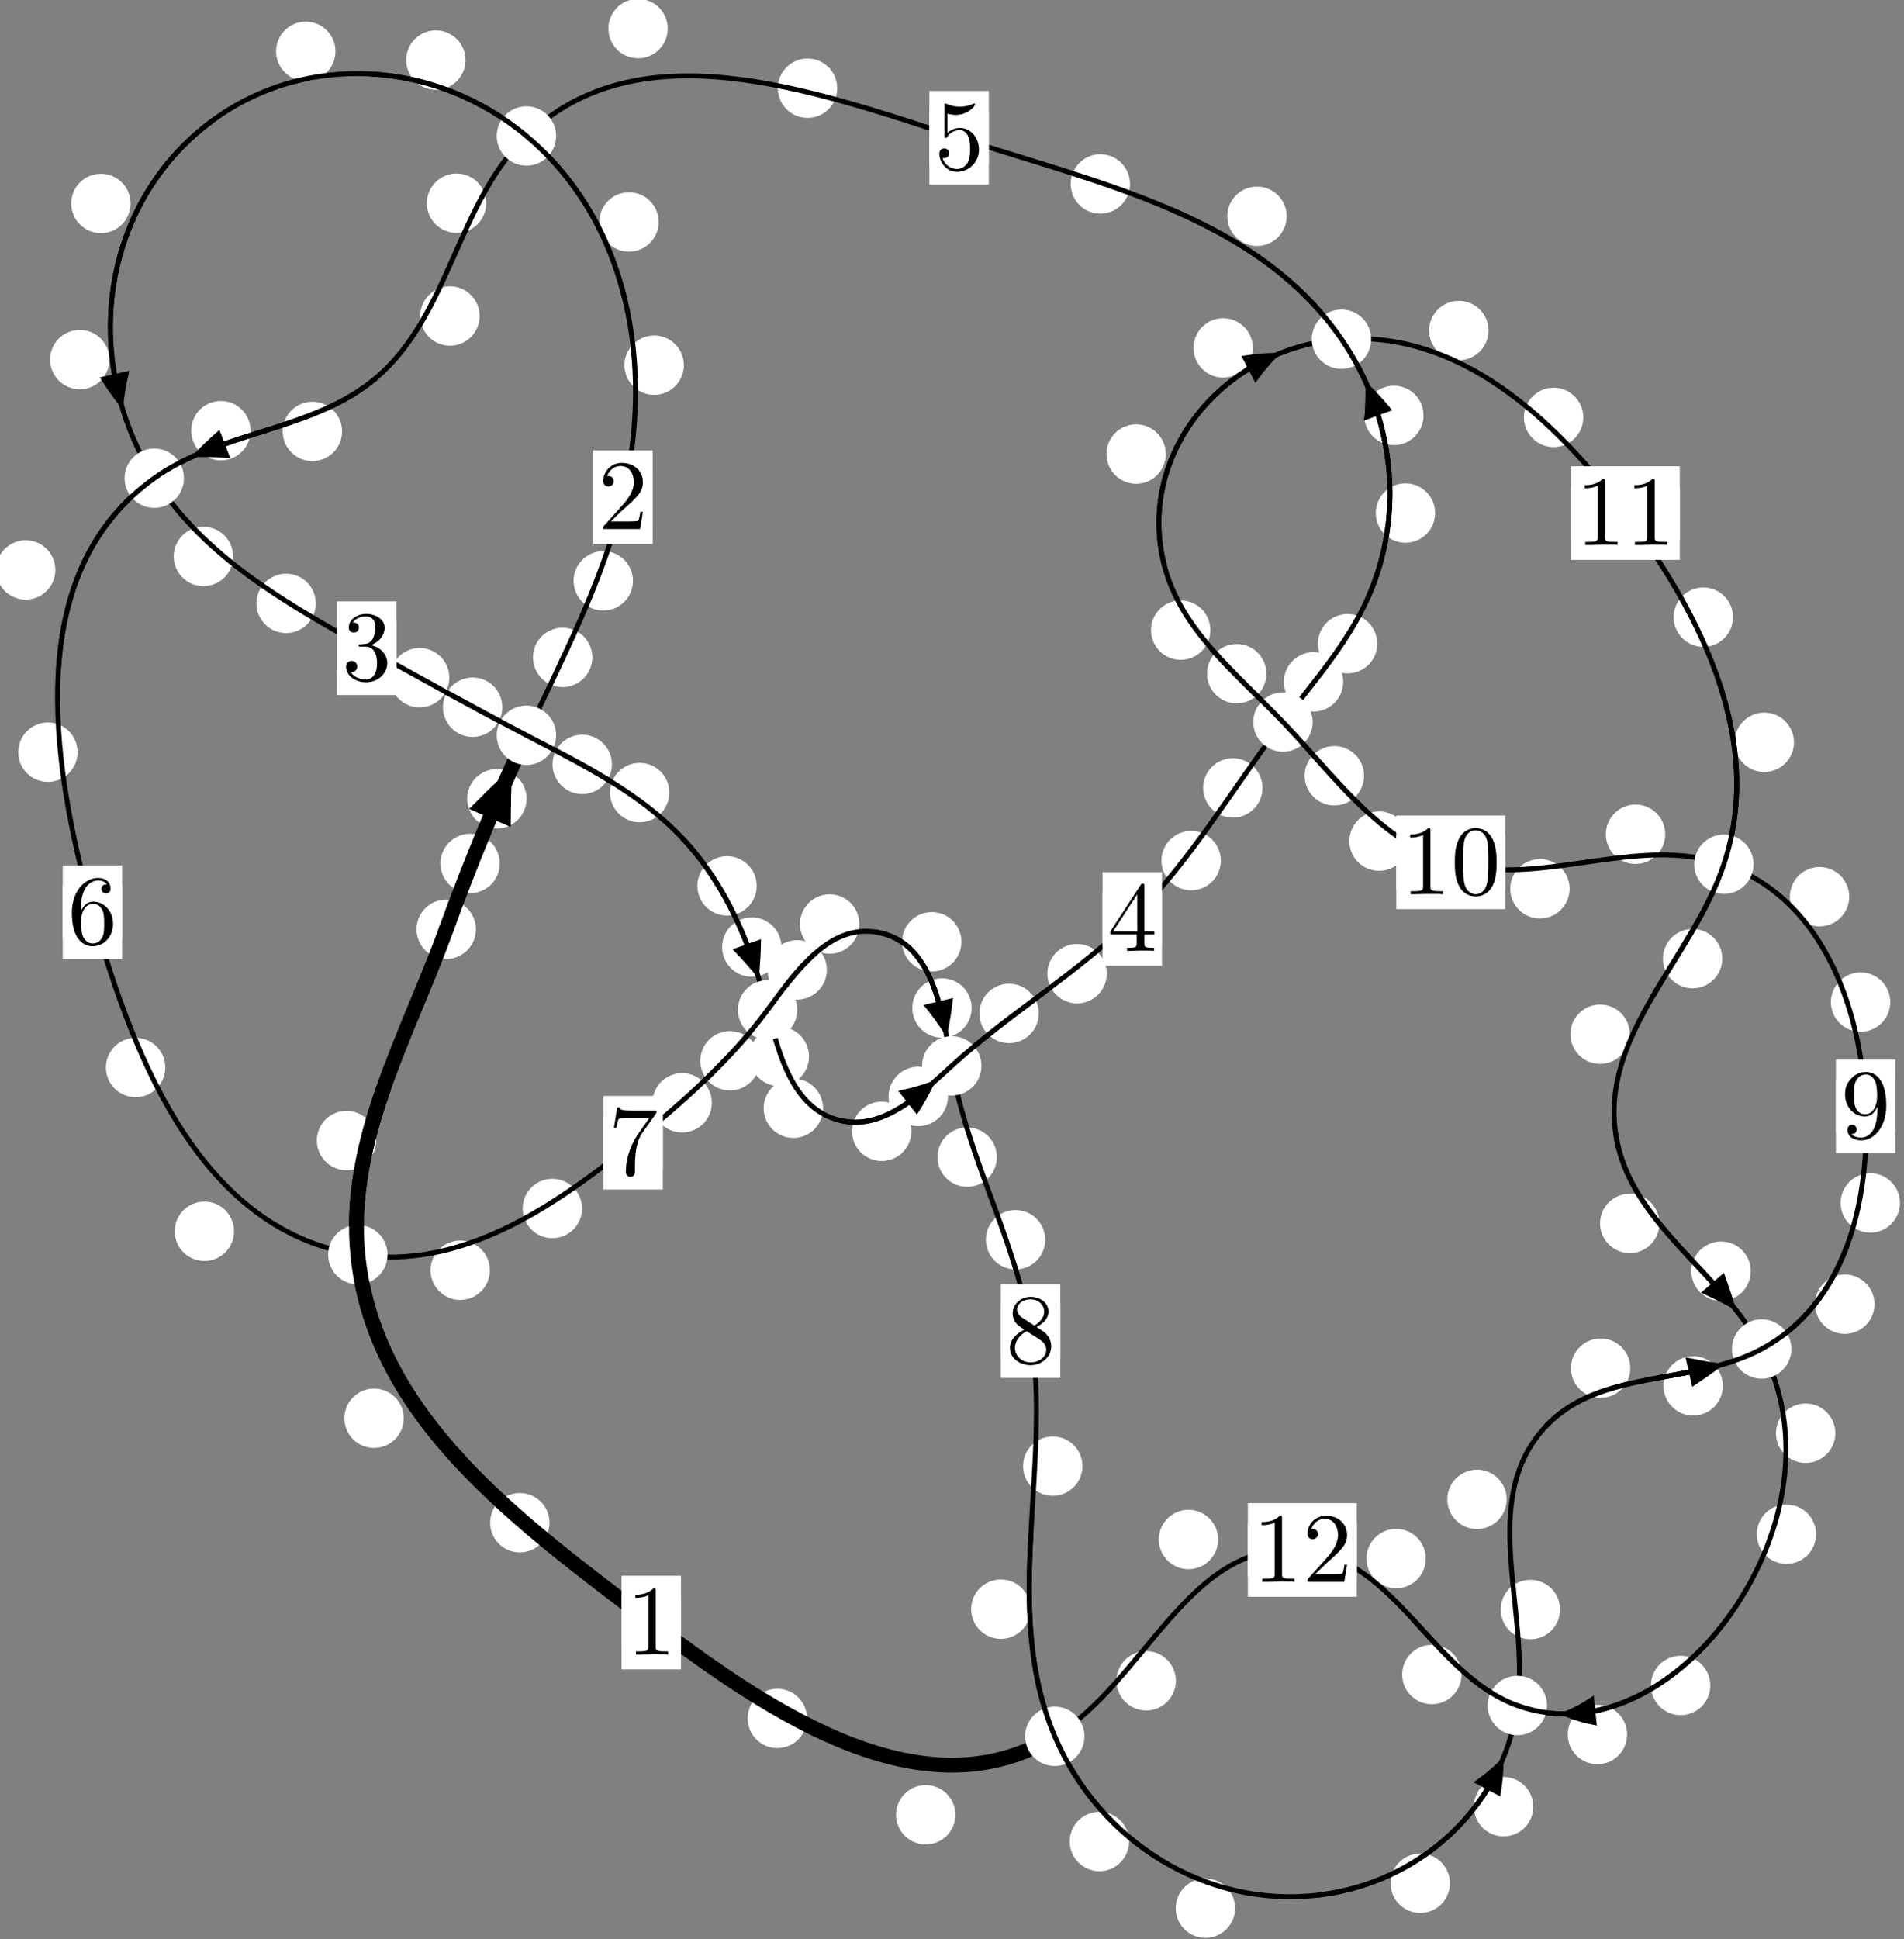 <?xml version="1.0"?>
<!-- Created by MetaPost 1.999 on 2021.07.06:0009 -->
<svg version="1.1" xmlns="http://www.w3.org/2000/svg" xmlns:xlink="http://www.w3.org/1999/xlink" width="191.697" height="195.151" viewBox="0 0 191.697 195.151">
<rect x="0" y="0" width="191.697" height="195.151" fill="#808080" stroke="none"/>
<!-- Original BoundingBox: -53.403824 -121.037750 138.292938 74.113205 -->
  <defs>
    <g transform="scale(0.01,0.01)" id="GLYPHcmr10_48">
      <path style="fill-rule: evenodd;" d="M460 -320C460 -400,455 -480,420 -554C374 -650,292 -666,250 -666C190 -666,117 -640,76 -547C44 -478,39 -400,39 -320C39 -245,43 -155,84 -79C127 2,200 22,249 22C303 22,379 1,423 -94C455 -163,460 -241,460 -320M249 -0C210 -0,151 -25,133 -121C122 -181,122 -273,122 -332C122 -396,122 -462,130 -516C149 -635,224 -644,249 -644C282 -644,348 -626,367 -527C377 -471,377 -395,377 -332C377 -257,377 -189,366 -125C351 -30,294 -0,249 -0"></path>
    </g>
    <g transform="scale(0.01,0.01)" id="GLYPHcmr10_49">
      <path style="fill-rule: evenodd;" d="M294 -640C294 -664,294 -666,271 -666C209 -602,121 -602,89 -602L89 -571C109 -571,168 -571,220 -597L220 -79C220 -43,217 -31,127 -31L95 -31L95 -0L257 -0L130 -3L217 -3L257 -3L297 -3L384 -3L419 -0L419 -31L387 -31C297 -31,294 -42,294 -79"></path>
    </g>
    <g transform="scale(0.01,0.01)" id="GLYPHcmr10_50">
      <path style="fill-rule: evenodd;" d="M127 -77L233 -180C389 -318,449 -372,449 -472C449 -586,359 -666,237 -666C124 -666,50 -574,50 -485C50 -429,100 -429,103 -429C120 -429,155 -441,155 -482C155 -508,137 -534,102 -534C94 -534,92 -534,89 -533C112 -598,166 -635,224 -635C315 -635,358 -554,358 -472C358 -392,308 -313,253 -251L61 -37C50 -26,50 -24,50 -0L421 -0L449 -174L424 -174C419 -144,412 -100,402 -85C395 -77,329 -77,307 -77"></path>
    </g>
    <g transform="scale(0.01,0.01)" id="GLYPHcmr10_51">
      <path style="fill-rule: evenodd;" d="M290 -352C372 -379,430 -449,430 -528C430 -610,342 -666,246 -666C145 -666,69 -606,69 -530C69 -497,91 -478,120 -478C151 -478,171 -500,171 -529C171 -579,124 -579,109 -579C140 -628,206 -641,242 -641C283 -641,338 -619,338 -529C338 -517,336 -459,310 -415C280 -367,246 -364,221 -363C213 -362,189 -360,182 -360C174 -359,167 -358,167 -348C167 -337,174 -337,191 -337L235 -337C317 -337,354 -269,354 -171C354 -35,285 -6,241 -6C198 -6,123 -23,88 -82C123 -77,154 -99,154 -137C154 -173,127 -193,98 -193C74 -193,42 -179,42 -135C42 -44,135 22,244 22C366 22,457 -69,457 -171C457 -253,394 -331,290 -352"></path>
    </g>
    <g transform="scale(0.01,0.01)" id="GLYPHcmr10_52">
      <path style="fill-rule: evenodd;" d="M294 -165L294 -78C294 -42,292 -31,218 -31L197 -31L197 -0L332 -0L238 -3L290 -3L332 -3L374 -3L427 -3L468 -0L468 -31L447 -31C373 -31,371 -42,371 -78L371 -165L471 -165L471 -196L371 -196L371 -651C371 -671,371 -677,355 -677C346 -677,343 -677,335 -665L28 -196L28 -165M300 -196L56 -196L300 -569"></path>
    </g>
    <g transform="scale(0.01,0.01)" id="GLYPHcmr10_53">
      <path style="fill-rule: evenodd;" d="M449 -201C449 -320,367 -420,259 -420C211 -420,168 -404,132 -369L132 -564C152 -558,185 -551,217 -551C340 -551,410 -642,410 -655C410 -661,407 -666,400 -666C399 -666,397 -666,392 -663C372 -654,323 -634,256 -634C216 -634,170 -641,123 -662C115 -665,113 -665,111 -665C101 -665,101 -657,101 -641L101 -345C101 -327,101 -319,115 -319C122 -319,124 -322,128 -328C139 -344,176 -398,257 -398C309 -398,334 -352,342 -334C358 -297,360 -258,360 -208C360 -173,360 -113,336 -71C312 -32,275 -6,229 -6C156 -6,99 -59,82 -118C85 -117,88 -116,99 -116C132 -116,149 -141,149 -165C149 -189,132 -214,99 -214C85 -214,50 -207,50 -161C50 -75,119 22,231 22C347 22,449 -74,449 -201"></path>
    </g>
    <g transform="scale(0.01,0.01)" id="GLYPHcmr10_54">
      <path style="fill-rule: evenodd;" d="M132 -328L132 -352C132 -605,256 -641,307 -641C331 -641,373 -635,395 -601C380 -601,340 -601,340 -556C340 -525,364 -510,386 -510C402 -510,432 -519,432 -558C432 -618,388 -666,305 -666C177 -666,42 -537,42 -316C42 -49,158 22,251 22C362 22,457 -72,457 -204C457 -331,368 -427,257 -427C189 -427,152 -376,132 -328M251 -6C188 -6,158 -66,152 -81C134 -128,134 -208,134 -226C134 -304,166 -404,256 -404C272 -404,318 -404,349 -342C367 -305,367 -254,367 -205C367 -157,367 -107,350 -71C320 -11,274 -6,251 -6"></path>
    </g>
    <g transform="scale(0.01,0.01)" id="GLYPHcmr10_55">
      <path style="fill-rule: evenodd;" d="M476 -609C485 -621,485 -623,485 -644L242 -644C120 -644,118 -657,114 -676L89 -676L56 -470L81 -470C84 -486,93 -549,106 -561C113 -567,191 -567,204 -567L411 -567C400 -551,321 -442,299 -409C209 -274,176 -135,176 -33C176 -23,176 22,222 22C268 22,268 -23,268 -33L268 -84C268 -139,271 -194,279 -248C283 -271,297 -357,341 -419"></path>
    </g>
    <g transform="scale(0.01,0.01)" id="GLYPHcmr10_56">
      <path style="fill-rule: evenodd;" d="M163 -457C117 -487,113 -521,113 -538C113 -599,178 -641,249 -641C322 -641,386 -589,386 -517C386 -460,347 -412,287 -377M309 -362C381 -399,430 -451,430 -517C430 -609,341 -666,250 -666C150 -666,69 -592,69 -499C69 -481,71 -436,113 -389C124 -377,161 -352,186 -335C128 -306,42 -250,42 -151C42 -45,144 22,249 22C362 22,457 -61,457 -168C457 -204,446 -249,408 -291C389 -312,373 -322,309 -362M209 -320L332 -242C360 -223,407 -193,407 -132C407 -58,332 -6,250 -6C164 -6,92 -68,92 -151C92 -209,124 -273,209 -320"></path>
    </g>
    <g transform="scale(0.01,0.01)" id="GLYPHcmr10_57">
      <path style="fill-rule: evenodd;" d="M367 -318L367 -286C367 -52,263 -6,205 -6C188 -6,134 -8,107 -42C151 -42,159 -71,159 -88C159 -119,135 -134,113 -134C97 -134,67 -125,67 -86C67 -19,121 22,206 22C335 22,457 -114,457 -329C457 -598,342 -666,253 -666C198 -666,149 -648,106 -603C65 -558,42 -516,42 -441C42 -316,130 -218,242 -218C303 -218,344 -260,367 -318M243 -241C227 -241,181 -241,150 -304C132 -341,132 -391,132 -440C132 -494,132 -541,153 -578C180 -628,218 -641,253 -641C299 -641,332 -607,349 -562C361 -530,365 -467,365 -421C365 -338,331 -241,243 -241"></path>
    </g>
  </defs>
  <path d="M50.32 86.904C50.32 86.111,50.006 85.351,49.445 84.79C48.885 84.23,48.124 83.915,47.332 83.915C46.539 83.915,45.779 84.23,45.218 84.79C44.658 85.351,44.343 86.111,44.343 86.904C44.343 87.696,44.658 88.456,45.218 89.017C45.779 89.577,46.539 89.892,47.332 89.892C48.124 89.892,48.885 89.577,49.445 89.017C50.006 88.456,50.32 87.696,50.32 86.904Z" style="fill: rgb(100%,100%,100%);stroke: none;"></path>
  <path d="M47.915 93.527C47.915 92.735,47.6 91.974,47.04 91.414C46.479 90.853,45.719 90.538,44.926 90.538C44.134 90.538,43.373 90.853,42.813 91.414C42.252 91.974,41.937 92.735,41.937 93.527C41.937 94.32,42.252 95.08,42.813 95.641C43.373 96.201,44.134 96.516,44.926 96.516C45.719 96.516,46.479 96.201,47.04 95.641C47.6 95.08,47.915 94.32,47.915 93.527Z" style="fill: rgb(100%,100%,100%);stroke: none;"></path>
  <path d="M59.637 66.164C59.637 65.371,59.322 64.611,58.762 64.051C58.201 63.49,57.441 63.175,56.648 63.175C55.856 63.175,55.096 63.49,54.535 64.051C53.975 64.611,53.66 65.371,53.66 66.164C53.66 66.957,53.975 67.717,54.535 68.277C55.096 68.838,55.856 69.153,56.648 69.153C57.441 69.153,58.201 68.838,58.762 68.277C59.322 67.717,59.637 66.957,59.637 66.164Z" style="fill: rgb(100%,100%,100%);stroke: none;"></path>
  <path d="M53.014 80.388C53.014 79.596,52.699 78.835,52.139 78.275C51.578 77.715,50.818 77.4,50.026 77.4C49.233 77.4,48.473 77.715,47.912 78.275C47.352 78.835,47.037 79.596,47.037 80.388C47.037 81.181,47.352 81.941,47.912 82.502C48.473 83.062,49.233 83.377,50.026 83.377C50.818 83.377,51.578 83.062,52.139 82.502C52.699 81.941,53.014 81.181,53.014 80.388Z" style="fill: rgb(100%,100%,100%);stroke: none;"></path>
  <path d="M68.852 36.752C68.852 35.959,68.537 35.199,67.976 34.638C67.416 34.078,66.656 33.763,65.863 33.763C65.07 33.763,64.31 34.078,63.75 34.638C63.189 35.199,62.874 35.959,62.874 36.752C62.874 37.544,63.189 38.304,63.75 38.865C64.31 39.425,65.07 39.74,65.863 39.74C66.656 39.74,67.416 39.425,67.976 38.865C68.537 38.304,68.852 37.544,68.852 36.752Z" style="fill: rgb(100%,100%,100%);stroke: none;"></path>
  <path d="M63.728 58.46C63.728 57.667,63.413 56.907,62.852 56.346C62.292 55.786,61.532 55.471,60.739 55.471C59.946 55.471,59.186 55.786,58.626 56.346C58.065 56.907,57.75 57.667,57.75 58.46C57.75 59.252,58.065 60.013,58.626 60.573C59.186 61.134,59.946 61.449,60.739 61.449C61.532 61.449,62.292 61.134,62.852 60.573C63.413 60.013,63.728 59.252,63.728 58.46Z" style="fill: rgb(100%,100%,100%);stroke: none;"></path>
  <path d="M46.871 6.047C46.871 5.254,46.556 4.494,45.996 3.934C45.435 3.373,44.675 3.058,43.882 3.058C43.09 3.058,42.33 3.373,41.769 3.934C41.209 4.494,40.894 5.254,40.894 6.047C40.894 6.84,41.209 7.6,41.769 8.16C42.33 8.721,43.09 9.036,43.882 9.036C44.675 9.036,45.435 8.721,45.996 8.16C46.556 7.6,46.871 6.84,46.871 6.047Z" style="fill: rgb(100%,100%,100%);stroke: none;"></path>
  <path d="M66.317 22.339C66.317 21.547,66.002 20.787,65.441 20.226C64.881 19.666,64.121 19.351,63.328 19.351C62.535 19.351,61.775 19.666,61.215 20.226C60.654 20.787,60.339 21.547,60.339 22.339C60.339 23.132,60.654 23.892,61.215 24.453C61.775 25.013,62.535 25.328,63.328 25.328C64.121 25.328,64.881 25.013,65.441 24.453C66.002 23.892,66.317 23.132,66.317 22.339Z" style="fill: rgb(100%,100%,100%);stroke: none;"></path>
  <path d="M13.147 20.478C13.147 19.685,12.832 18.925,12.272 18.365C11.711 17.804,10.951 17.489,10.158 17.489C9.366 17.489,8.605 17.804,8.045 18.365C7.484 18.925,7.169 19.685,7.169 20.478C7.169 21.271,7.484 22.031,8.045 22.591C8.605 23.152,9.366 23.467,10.158 23.467C10.951 23.467,11.711 23.152,12.272 22.591C12.832 22.031,13.147 21.271,13.147 20.478Z" style="fill: rgb(100%,100%,100%);stroke: none;"></path>
  <path d="M33.773 5.166C33.773 4.374,33.458 3.614,32.898 3.053C32.338 2.493,31.577 2.178,30.785 2.178C29.992 2.178,29.232 2.493,28.671 3.053C28.111 3.614,27.796 4.374,27.796 5.166C27.796 5.959,28.111 6.719,28.671 7.28C29.232 7.84,29.992 8.155,30.785 8.155C31.577 8.155,32.338 7.84,32.898 7.28C33.458 6.719,33.773 5.959,33.773 5.166Z" style="fill: rgb(100%,100%,100%);stroke: none;"></path>
  <path d="M23.469 56.002C23.469 55.209,23.154 54.449,22.593 53.889C22.033 53.328,21.273 53.013,20.48 53.013C19.687 53.013,18.927 53.328,18.367 53.889C17.806 54.449,17.491 55.209,17.491 56.002C17.491 56.795,17.806 57.555,18.367 58.115C18.927 58.676,19.687 58.991,20.48 58.991C21.273 58.991,22.033 58.676,22.593 58.115C23.154 57.555,23.469 56.795,23.469 56.002Z" style="fill: rgb(100%,100%,100%);stroke: none;"></path>
  <path d="M11.019 36.189C11.019 35.396,10.704 34.636,10.144 34.076C9.584 33.515,8.823 33.2,8.031 33.2C7.238 33.2,6.478 33.515,5.917 34.076C5.357 34.636,5.042 35.396,5.042 36.189C5.042 36.982,5.357 37.742,5.917 38.302C6.478 38.863,7.238 39.178,8.031 39.178C8.823 39.178,9.584 38.863,10.144 38.302C10.704 37.742,11.019 36.982,11.019 36.189Z" style="fill: rgb(100%,100%,100%);stroke: none;"></path>
  <path d="M45.239 68.206C45.239 67.413,44.924 66.653,44.363 66.093C43.803 65.532,43.043 65.217,42.25 65.217C41.457 65.217,40.697 65.532,40.137 66.093C39.576 66.653,39.261 67.413,39.261 68.206C39.261 68.999,39.576 69.759,40.137 70.319C40.697 70.88,41.457 71.195,42.25 71.195C43.043 71.195,43.803 70.88,44.363 70.319C44.924 69.759,45.239 68.999,45.239 68.206Z" style="fill: rgb(100%,100%,100%);stroke: none;"></path>
  <path d="M31.793 60.727C31.793 59.934,31.478 59.174,30.918 58.614C30.357 58.053,29.597 57.738,28.805 57.738C28.012 57.738,27.252 58.053,26.691 58.614C26.131 59.174,25.816 59.934,25.816 60.727C25.816 61.52,26.131 62.28,26.691 62.84C27.252 63.401,28.012 63.716,28.805 63.716C29.597 63.716,30.357 63.401,30.918 62.84C31.478 62.28,31.793 61.52,31.793 60.727Z" style="fill: rgb(100%,100%,100%);stroke: none;"></path>
  <path d="M61.605 76.929C61.605 76.136,61.29 75.376,60.729 74.816C60.169 74.255,59.409 73.94,58.616 73.94C57.823 73.94,57.063 74.255,56.503 74.816C55.942 75.376,55.627 76.136,55.627 76.929C55.627 77.722,55.942 78.482,56.503 79.042C57.063 79.603,57.823 79.918,58.616 79.918C59.409 79.918,60.169 79.603,60.729 79.042C61.29 78.482,61.605 77.722,61.605 76.929Z" style="fill: rgb(100%,100%,100%);stroke: none;"></path>
  <path d="M50.575 71.176C50.575 70.383,50.26 69.623,49.699 69.063C49.139 68.502,48.379 68.187,47.586 68.187C46.793 68.187,46.033 68.502,45.473 69.063C44.912 69.623,44.597 70.383,44.597 71.176C44.597 71.969,44.912 72.729,45.473 73.29C46.033 73.85,46.793 74.165,47.586 74.165C48.379 74.165,49.139 73.85,49.699 73.29C50.26 72.729,50.575 71.969,50.575 71.176Z" style="fill: rgb(100%,100%,100%);stroke: none;"></path>
  <path d="M76.189 89.158C76.189 88.365,75.874 87.605,75.313 87.045C74.753 86.484,73.993 86.169,73.2 86.169C72.407 86.169,71.647 86.484,71.087 87.045C70.526 87.605,70.211 88.365,70.211 89.158C70.211 89.951,70.526 90.711,71.087 91.271C71.647 91.832,72.407 92.147,73.2 92.147C73.993 92.147,74.753 91.832,75.313 91.271C75.874 90.711,76.189 89.951,76.189 89.158Z" style="fill: rgb(100%,100%,100%);stroke: none;"></path>
  <path d="M67.39 79.768C67.39 78.975,67.075 78.215,66.515 77.654C65.954 77.094,65.194 76.779,64.401 76.779C63.609 76.779,62.849 77.094,62.288 77.654C61.728 78.215,61.413 78.975,61.413 79.768C61.413 80.56,61.728 81.32,62.288 81.881C62.849 82.441,63.609 82.756,64.401 82.756C65.194 82.756,65.954 82.441,66.515 81.881C67.075 81.32,67.39 80.56,67.39 79.768Z" style="fill: rgb(100%,100%,100%);stroke: none;"></path>
  <path d="M81.454 106.33C81.454 105.538,81.139 104.777,80.579 104.217C80.018 103.656,79.258 103.341,78.465 103.341C77.673 103.341,76.912 103.656,76.352 104.217C75.791 104.777,75.477 105.538,75.477 106.33C75.477 107.123,75.791 107.883,76.352 108.444C76.912 109.004,77.673 109.319,78.465 109.319C79.258 109.319,80.018 109.004,80.579 108.444C81.139 107.883,81.454 107.123,81.454 106.33Z" style="fill: rgb(100%,100%,100%);stroke: none;"></path>
  <path d="M78.679 95.318C78.679 94.525,78.364 93.765,77.804 93.204C77.243 92.644,76.483 92.329,75.69 92.329C74.898 92.329,74.138 92.644,73.577 93.204C73.017 93.765,72.702 94.525,72.702 95.318C72.702 96.11,73.017 96.87,73.577 97.431C74.138 97.991,74.898 98.306,75.69 98.306C76.483 98.306,77.243 97.991,77.804 97.431C78.364 96.87,78.679 96.11,78.679 95.318Z" style="fill: rgb(100%,100%,100%);stroke: none;"></path>
  <path d="M91.76 113.861C91.76 113.068,91.445 112.308,90.884 111.747C90.324 111.187,89.564 110.872,88.771 110.872C87.978 110.872,87.218 111.187,86.658 111.747C86.097 112.308,85.782 113.068,85.782 113.861C85.782 114.654,86.097 115.414,86.658 115.974C87.218 116.535,87.978 116.85,88.771 116.85C89.564 116.85,90.324 116.535,90.884 115.974C91.445 115.414,91.76 114.654,91.76 113.861Z" style="fill: rgb(100%,100%,100%);stroke: none;"></path>
  <path d="M82.863 111.539C82.863 110.747,82.548 109.986,81.987 109.426C81.427 108.865,80.667 108.551,79.874 108.551C79.081 108.551,78.321 108.865,77.761 109.426C77.2 109.986,76.885 110.747,76.885 111.539C76.885 112.332,77.2 113.092,77.761 113.653C78.321 114.213,79.081 114.528,79.874 114.528C80.667 114.528,81.427 114.213,81.987 113.653C82.548 113.092,82.863 112.332,82.863 111.539Z" style="fill: rgb(100%,100%,100%);stroke: none;"></path>
  <path d="M104.584 101.994C104.584 101.202,104.269 100.441,103.708 99.881C103.148 99.32,102.387 99.006,101.595 99.006C100.802 99.006,100.042 99.32,99.481 99.881C98.921 100.441,98.606 101.202,98.606 101.994C98.606 102.787,98.921 103.547,99.481 104.108C100.042 104.668,100.802 104.983,101.595 104.983C102.387 104.983,103.148 104.668,103.708 104.108C104.269 103.547,104.584 102.787,104.584 101.994Z" style="fill: rgb(100%,100%,100%);stroke: none;"></path>
  <path d="M95.44 110.351C95.44 109.558,95.125 108.798,94.564 108.237C94.004 107.677,93.244 107.362,92.451 107.362C91.658 107.362,90.898 107.677,90.338 108.237C89.777 108.798,89.462 109.558,89.462 110.351C89.462 111.143,89.777 111.904,90.338 112.464C90.898 113.024,91.658 113.339,92.451 113.339C93.244 113.339,94.004 113.024,94.564 112.464C95.125 111.904,95.44 111.143,95.44 110.351Z" style="fill: rgb(100%,100%,100%);stroke: none;"></path>
  <path d="M122.913 86.615C122.913 85.822,122.598 85.062,122.037 84.501C121.477 83.941,120.717 83.626,119.924 83.626C119.131 83.626,118.371 83.941,117.811 84.501C117.25 85.062,116.935 85.822,116.935 86.615C116.935 87.408,117.25 88.168,117.811 88.728C118.371 89.289,119.131 89.604,119.924 89.604C120.717 89.604,121.477 89.289,122.037 88.728C122.598 88.168,122.913 87.408,122.913 86.615Z" style="fill: rgb(100%,100%,100%);stroke: none;"></path>
  <path d="M111.429 97.995C111.429 97.203,111.114 96.442,110.553 95.882C109.993 95.322,109.233 95.007,108.44 95.007C107.647 95.007,106.887 95.322,106.327 95.882C105.766 96.442,105.451 97.203,105.451 97.995C105.451 98.788,105.766 99.548,106.327 100.109C106.887 100.669,107.647 100.984,108.44 100.984C109.233 100.984,109.993 100.669,110.553 100.109C111.114 99.548,111.429 98.788,111.429 97.995Z" style="fill: rgb(100%,100%,100%);stroke: none;"></path>
  <path d="M135.237 68.626C135.237 67.834,134.922 67.073,134.362 66.513C133.801 65.952,133.041 65.637,132.248 65.637C131.456 65.637,130.695 65.952,130.135 66.513C129.574 67.073,129.259 67.834,129.259 68.626C129.259 69.419,129.574 70.179,130.135 70.74C130.695 71.3,131.456 71.615,132.248 71.615C133.041 71.615,133.801 71.3,134.362 70.74C134.922 70.179,135.237 69.419,135.237 68.626Z" style="fill: rgb(100%,100%,100%);stroke: none;"></path>
  <path d="M127.11 79.299C127.11 78.507,126.795 77.747,126.234 77.186C125.674 76.626,124.914 76.311,124.121 76.311C123.328 76.311,122.568 76.626,122.008 77.186C121.447 77.747,121.132 78.507,121.132 79.299C121.132 80.092,121.447 80.852,122.008 81.413C122.568 81.973,123.328 82.288,124.121 82.288C124.914 82.288,125.674 81.973,126.234 81.413C126.795 80.852,127.11 80.092,127.11 79.299Z" style="fill: rgb(100%,100%,100%);stroke: none;"></path>
  <path d="M144.492 51.635C144.492 50.842,144.178 50.082,143.617 49.521C143.057 48.961,142.296 48.646,141.504 48.646C140.711 48.646,139.951 48.961,139.39 49.521C138.83 50.082,138.515 50.842,138.515 51.635C138.515 52.427,138.83 53.187,139.39 53.748C139.951 54.308,140.711 54.623,141.504 54.623C142.296 54.623,143.057 54.308,143.617 53.748C144.178 53.187,144.492 52.427,144.492 51.635Z" style="fill: rgb(100%,100%,100%);stroke: none;"></path>
  <path d="M138.665 64.784C138.665 63.992,138.35 63.231,137.79 62.671C137.229 62.11,136.469 61.796,135.677 61.796C134.884 61.796,134.124 62.11,133.563 62.671C133.003 63.231,132.688 63.992,132.688 64.784C132.688 65.577,133.003 66.337,133.563 66.898C134.124 67.458,134.884 67.773,135.677 67.773C136.469 67.773,137.229 67.458,137.79 66.898C138.35 66.337,138.665 65.577,138.665 64.784Z" style="fill: rgb(100%,100%,100%);stroke: none;"></path>
  <path d="M129.545 21.767C129.545 20.974,129.23 20.214,128.67 19.653C128.109 19.093,127.349 18.778,126.556 18.778C125.764 18.778,125.004 19.093,124.443 19.653C123.883 20.214,123.568 20.974,123.568 21.767C123.568 22.559,123.883 23.32,124.443 23.88C125.004 24.441,125.764 24.756,126.556 24.756C127.349 24.756,128.109 24.441,128.67 23.88C129.23 23.32,129.545 22.559,129.545 21.767Z" style="fill: rgb(100%,100%,100%);stroke: none;"></path>
  <path d="M143.325 41.808C143.325 41.016,143.01 40.255,142.45 39.695C141.89 39.134,141.129 38.82,140.337 38.82C139.544 38.82,138.784 39.134,138.223 39.695C137.663 40.255,137.348 41.016,137.348 41.808C137.348 42.601,137.663 43.361,138.223 43.922C138.784 44.482,139.544 44.797,140.337 44.797C141.129 44.797,141.89 44.482,142.45 43.922C143.01 43.361,143.325 42.601,143.325 41.808Z" style="fill: rgb(100%,100%,100%);stroke: none;"></path>
  <path d="M84.292 8.878C84.292 8.085,83.977 7.325,83.417 6.764C82.857 6.204,82.096 5.889,81.304 5.889C80.511 5.889,79.751 6.204,79.19 6.764C78.63 7.325,78.315 8.085,78.315 8.878C78.315 9.671,78.63 10.431,79.19 10.991C79.751 11.552,80.511 11.867,81.304 11.867C82.096 11.867,82.857 11.552,83.417 10.991C83.977 10.431,84.292 9.671,84.292 8.878Z" style="fill: rgb(100%,100%,100%);stroke: none;"></path>
  <path d="M113.773 18.513C113.773 17.72,113.458 16.96,112.897 16.399C112.337 15.839,111.577 15.524,110.784 15.524C109.991 15.524,109.231 15.839,108.671 16.399C108.11 16.96,107.795 17.72,107.795 18.513C107.795 19.305,108.11 20.065,108.671 20.626C109.231 21.186,109.991 21.501,110.784 21.501C111.577 21.501,112.337 21.186,112.897 20.626C113.458 20.065,113.773 19.305,113.773 18.513Z" style="fill: rgb(100%,100%,100%);stroke: none;"></path>
  <path d="M48.951 20.454C48.951 19.661,48.636 18.901,48.076 18.34C47.515 17.78,46.755 17.465,45.963 17.465C45.17 17.465,44.41 17.78,43.849 18.34C43.289 18.901,42.974 19.661,42.974 20.454C42.974 21.247,43.289 22.007,43.849 22.567C44.41 23.128,45.17 23.443,45.963 23.443C46.755 23.443,47.515 23.128,48.076 22.567C48.636 22.007,48.951 21.247,48.951 20.454Z" style="fill: rgb(100%,100%,100%);stroke: none;"></path>
  <path d="M67.23 2.876C67.23 2.083,66.915 1.323,66.355 0.762C65.794 0.202,65.034 -0.113,64.241 -0.113C63.449 -0.113,62.688 0.202,62.128 0.762C61.567 1.323,61.252 2.083,61.252 2.876C61.252 3.668,61.567 4.428,62.128 4.989C62.688 5.549,63.449 5.864,64.241 5.864C65.034 5.864,65.794 5.549,66.355 4.989C66.915 4.428,67.23 3.668,67.23 2.876Z" style="fill: rgb(100%,100%,100%);stroke: none;"></path>
  <path d="M34.439 43.418C34.439 42.625,34.124 41.865,33.564 41.304C33.003 40.744,32.243 40.429,31.45 40.429C30.658 40.429,29.897 40.744,29.337 41.304C28.776 41.865,28.461 42.625,28.461 43.418C28.461 44.21,28.776 44.971,29.337 45.531C29.897 46.092,30.658 46.407,31.45 46.407C32.243 46.407,33.003 46.092,33.564 45.531C34.124 44.971,34.439 44.21,34.439 43.418Z" style="fill: rgb(100%,100%,100%);stroke: none;"></path>
  <path d="M48.289 31.802C48.289 31.01,47.974 30.249,47.414 29.689C46.853 29.129,46.093 28.814,45.3 28.814C44.508 28.814,43.748 29.129,43.187 29.689C42.627 30.249,42.312 31.01,42.312 31.802C42.312 32.595,42.627 33.355,43.187 33.916C43.748 34.476,44.508 34.791,45.3 34.791C46.093 34.791,46.853 34.476,47.414 33.916C47.974 33.355,48.289 32.595,48.289 31.802Z" style="fill: rgb(100%,100%,100%);stroke: none;"></path>
  <path d="M5.574 57.36C5.574 56.567,5.259 55.807,4.698 55.247C4.138 54.686,3.378 54.371,2.585 54.371C1.792 54.371,1.032 54.686,0.472 55.247C-0.089 55.807,-0.404 56.567,-0.404 57.36C-0.404 58.153,-0.089 58.913,0.472 59.473C1.032 60.034,1.792 60.349,2.585 60.349C3.378 60.349,4.138 60.034,4.698 59.473C5.259 58.913,5.574 58.153,5.574 57.36Z" style="fill: rgb(100%,100%,100%);stroke: none;"></path>
  <path d="M25.227 43.345C25.227 42.552,24.912 41.792,24.351 41.231C23.791 40.671,23.031 40.356,22.238 40.356C21.445 40.356,20.685 40.671,20.125 41.231C19.564 41.792,19.249 42.552,19.249 43.345C19.249 44.137,19.564 44.897,20.125 45.458C20.685 46.018,21.445 46.333,22.238 46.333C23.031 46.333,23.791 46.018,24.351 45.458C24.912 44.897,25.227 44.137,25.227 43.345Z" style="fill: rgb(100%,100%,100%);stroke: none;"></path>
  <path d="M16.643 107.438C16.643 106.646,16.329 105.885,15.768 105.325C15.208 104.764,14.447 104.45,13.655 104.45C12.862 104.45,12.102 104.764,11.541 105.325C10.981 105.885,10.666 106.646,10.666 107.438C10.666 108.231,10.981 108.991,11.541 109.552C12.102 110.112,12.862 110.427,13.655 110.427C14.447 110.427,15.208 110.112,15.768 109.552C16.329 108.991,16.643 108.231,16.643 107.438Z" style="fill: rgb(100%,100%,100%);stroke: none;"></path>
  <path d="M7.814 75.702C7.814 74.909,7.499 74.149,6.939 73.588C6.378 73.028,5.618 72.713,4.825 72.713C4.033 72.713,3.272 73.028,2.712 73.588C2.152 74.149,1.837 74.909,1.837 75.702C1.837 76.494,2.152 77.254,2.712 77.815C3.272 78.375,4.033 78.69,4.825 78.69C5.618 78.69,6.378 78.375,6.939 77.815C7.499 77.254,7.814 76.494,7.814 75.702Z" style="fill: rgb(100%,100%,100%);stroke: none;"></path>
  <path d="M49.321 127.842C49.321 127.049,49.006 126.289,48.446 125.728C47.885 125.168,47.125 124.853,46.333 124.853C45.54 124.853,44.78 125.168,44.219 125.728C43.659 126.289,43.344 127.049,43.344 127.842C43.344 128.634,43.659 129.394,44.219 129.955C44.78 130.515,45.54 130.83,46.333 130.83C47.125 130.83,47.885 130.515,48.446 129.955C49.006 129.394,49.321 128.634,49.321 127.842Z" style="fill: rgb(100%,100%,100%);stroke: none;"></path>
  <path d="M23.565 123.923C23.565 123.13,23.25 122.37,22.69 121.81C22.129 121.249,21.369 120.934,20.576 120.934C19.784 120.934,19.024 121.249,18.463 121.81C17.903 122.37,17.588 123.13,17.588 123.923C17.588 124.716,17.903 125.476,18.463 126.036C19.024 126.597,19.784 126.912,20.576 126.912C21.369 126.912,22.129 126.597,22.69 126.036C23.25 125.476,23.565 124.716,23.565 123.923Z" style="fill: rgb(100%,100%,100%);stroke: none;"></path>
  <path d="M71.668 110.988C71.668 110.196,71.353 109.435,70.793 108.875C70.232 108.315,69.472 108,68.68 108C67.887 108,67.127 108.315,66.566 108.875C66.006 109.435,65.691 110.196,65.691 110.988C65.691 111.781,66.006 112.541,66.566 113.102C67.127 113.662,67.887 113.977,68.68 113.977C69.472 113.977,70.232 113.662,70.793 113.102C71.353 112.541,71.668 111.781,71.668 110.988Z" style="fill: rgb(100%,100%,100%);stroke: none;"></path>
  <path d="M58.599 121.627C58.599 120.834,58.284 120.074,57.723 119.514C57.163 118.953,56.403 118.638,55.61 118.638C54.817 118.638,54.057 118.953,53.497 119.514C52.936 120.074,52.621 120.834,52.621 121.627C52.621 122.42,52.936 123.18,53.497 123.74C54.057 124.301,54.817 124.616,55.61 124.616C56.403 124.616,57.163 124.301,57.723 123.74C58.284 123.18,58.599 122.42,58.599 121.627Z" style="fill: rgb(100%,100%,100%);stroke: none;"></path>
  <path d="M83.247 97.609C83.247 96.816,82.932 96.056,82.371 95.496C81.811 94.935,81.051 94.62,80.258 94.62C79.465 94.62,78.705 94.935,78.145 95.496C77.584 96.056,77.269 96.816,77.269 97.609C77.269 98.402,77.584 99.162,78.145 99.722C78.705 100.283,79.465 100.598,80.258 100.598C81.051 100.598,81.811 100.283,82.371 99.722C82.932 99.162,83.247 98.402,83.247 97.609Z" style="fill: rgb(100%,100%,100%);stroke: none;"></path>
  <path d="M76.484 106.761C76.484 105.969,76.169 105.209,75.609 104.648C75.048 104.088,74.288 103.773,73.496 103.773C72.703 103.773,71.943 104.088,71.382 104.648C70.822 105.209,70.507 105.969,70.507 106.761C70.507 107.554,70.822 108.314,71.382 108.875C71.943 109.435,72.703 109.75,73.496 109.75C74.288 109.75,75.048 109.435,75.609 108.875C76.169 108.314,76.484 107.554,76.484 106.761Z" style="fill: rgb(100%,100%,100%);stroke: none;"></path>
  <path d="M96.801 94.782C96.801 93.99,96.486 93.229,95.925 92.669C95.365 92.108,94.605 91.794,93.812 91.794C93.019 91.794,92.259 92.108,91.699 92.669C91.138 93.229,90.823 93.99,90.823 94.782C90.823 95.575,91.138 96.335,91.699 96.896C92.259 97.456,93.019 97.771,93.812 97.771C94.605 97.771,95.365 97.456,95.925 96.896C96.486 96.335,96.801 95.575,96.801 94.782Z" style="fill: rgb(100%,100%,100%);stroke: none;"></path>
  <path d="M86.518 92.996C86.518 92.203,86.203 91.443,85.643 90.882C85.082 90.322,84.322 90.007,83.53 90.007C82.737 90.007,81.977 90.322,81.416 90.882C80.856 91.443,80.541 92.203,80.541 92.996C80.541 93.788,80.856 94.549,81.416 95.109C81.977 95.67,82.737 95.985,83.53 95.985C84.322 95.985,85.082 95.67,85.643 95.109C86.203 94.549,86.518 93.788,86.518 92.996Z" style="fill: rgb(100%,100%,100%);stroke: none;"></path>
  <path d="M100.365 116.458C100.365 115.665,100.05 114.905,99.489 114.345C98.929 113.784,98.169 113.469,97.376 113.469C96.583 113.469,95.823 113.784,95.263 114.345C94.702 114.905,94.387 115.665,94.387 116.458C94.387 117.251,94.702 118.011,95.263 118.571C95.823 119.132,96.583 119.447,97.376 119.447C98.169 119.447,98.929 119.132,99.489 118.571C100.05 118.011,100.365 117.251,100.365 116.458Z" style="fill: rgb(100%,100%,100%);stroke: none;"></path>
  <path d="M97.828 101.449C97.828 100.657,97.513 99.897,96.952 99.336C96.392 98.776,95.631 98.461,94.839 98.461C94.046 98.461,93.286 98.776,92.725 99.336C92.165 99.897,91.85 100.657,91.85 101.449C91.85 102.242,92.165 103.002,92.725 103.563C93.286 104.123,94.046 104.438,94.839 104.438C95.631 104.438,96.392 104.123,96.952 103.563C97.513 103.002,97.828 102.242,97.828 101.449Z" style="fill: rgb(100%,100%,100%);stroke: none;"></path>
  <path d="M108.981 147.556C108.981 146.763,108.666 146.003,108.106 145.442C107.545 144.882,106.785 144.567,105.993 144.567C105.2 144.567,104.44 144.882,103.879 145.442C103.319 146.003,103.004 146.763,103.004 147.556C103.004 148.348,103.319 149.108,103.879 149.669C104.44 150.229,105.2 150.544,105.993 150.544C106.785 150.544,107.545 150.229,108.106 149.669C108.666 149.108,108.981 148.348,108.981 147.556Z" style="fill: rgb(100%,100%,100%);stroke: none;"></path>
  <path d="M105.237 124.769C105.237 123.976,104.922 123.216,104.361 122.656C103.801 122.095,103.041 121.78,102.248 121.78C101.455 121.78,100.695 122.095,100.135 122.656C99.574 123.216,99.259 123.976,99.259 124.769C99.259 125.562,99.574 126.322,100.135 126.882C100.695 127.443,101.455 127.758,102.248 127.758C103.041 127.758,103.801 127.443,104.361 126.882C104.922 126.322,105.237 125.562,105.237 124.769Z" style="fill: rgb(100%,100%,100%);stroke: none;"></path>
  <path d="M113.678 185.334C113.678 184.542,113.363 183.782,112.802 183.221C112.242 182.661,111.482 182.346,110.689 182.346C109.896 182.346,109.136 182.661,108.576 183.221C108.015 183.782,107.7 184.542,107.7 185.334C107.7 186.127,108.015 186.887,108.576 187.448C109.136 188.008,109.896 188.323,110.689 188.323C111.482 188.323,112.242 188.008,112.802 187.448C113.363 186.887,113.678 186.127,113.678 185.334Z" style="fill: rgb(100%,100%,100%);stroke: none;"></path>
  <path d="M103.751 161.953C103.751 161.16,103.437 160.4,102.876 159.839C102.316 159.279,101.555 158.964,100.763 158.964C99.97 158.964,99.21 159.279,98.649 159.839C98.089 160.4,97.774 161.16,97.774 161.953C97.774 162.745,98.089 163.505,98.649 164.066C99.21 164.626,99.97 164.941,100.763 164.941C101.555 164.941,102.316 164.626,102.876 164.066C103.437 163.505,103.751 162.745,103.751 161.953Z" style="fill: rgb(100%,100%,100%);stroke: none;"></path>
  <path d="M145.979 189.54C145.979 188.747,145.664 187.987,145.104 187.426C144.544 186.866,143.783 186.551,142.991 186.551C142.198 186.551,141.438 186.866,140.877 187.426C140.317 187.987,140.002 188.747,140.002 189.54C140.002 190.332,140.317 191.093,140.877 191.653C141.438 192.214,142.198 192.529,142.991 192.529C143.783 192.529,144.544 192.214,145.104 191.653C145.664 191.093,145.979 190.332,145.979 189.54Z" style="fill: rgb(100%,100%,100%);stroke: none;"></path>
  <path d="M124.351 192.049C124.351 191.256,124.036 190.496,123.476 189.936C122.915 189.375,122.155 189.06,121.363 189.06C120.57 189.06,119.81 189.375,119.249 189.936C118.689 190.496,118.374 191.256,118.374 192.049C118.374 192.842,118.689 193.602,119.249 194.162C119.81 194.723,120.57 195.038,121.363 195.038C122.155 195.038,122.915 194.723,123.476 194.162C124.036 193.602,124.351 192.842,124.351 192.049Z" style="fill: rgb(100%,100%,100%);stroke: none;"></path>
  <path d="M157.07 161.989C157.07 161.196,156.755 160.436,156.195 159.875C155.634 159.315,154.874 159,154.081 159C153.289 159,152.529 159.315,151.968 159.875C151.408 160.436,151.093 161.196,151.093 161.989C151.093 162.781,151.408 163.542,151.968 164.102C152.529 164.663,153.289 164.977,154.081 164.977C154.874 164.977,155.634 164.663,156.195 164.102C156.755 163.542,157.07 162.781,157.07 161.989Z" style="fill: rgb(100%,100%,100%);stroke: none;"></path>
  <path d="M154.372 181.832C154.372 181.04,154.057 180.28,153.497 179.719C152.936 179.159,152.176 178.844,151.383 178.844C150.59 178.844,149.83 179.159,149.27 179.719C148.709 180.28,148.394 181.04,148.394 181.832C148.394 182.625,148.709 183.385,149.27 183.946C149.83 184.506,150.59 184.821,151.383 184.821C152.176 184.821,152.936 184.506,153.497 183.946C154.057 183.385,154.372 182.625,154.372 181.832Z" style="fill: rgb(100%,100%,100%);stroke: none;"></path>
  <path d="M164.142 137.696C164.142 136.903,163.827 136.143,163.266 135.583C162.706 135.022,161.946 134.707,161.153 134.707C160.36 134.707,159.6 135.022,159.04 135.583C158.479 136.143,158.164 136.903,158.164 137.696C158.164 138.489,158.479 139.249,159.04 139.809C159.6 140.37,160.36 140.685,161.153 140.685C161.946 140.685,162.706 140.37,163.266 139.809C163.827 139.249,164.142 138.489,164.142 137.696Z" style="fill: rgb(100%,100%,100%);stroke: none;"></path>
  <path d="M151.695 150.899C151.695 150.107,151.38 149.347,150.819 148.786C150.259 148.226,149.499 147.911,148.706 147.911C147.913 147.911,147.153 148.226,146.593 148.786C146.032 149.347,145.717 150.107,145.717 150.899C145.717 151.692,146.032 152.452,146.593 153.013C147.153 153.573,147.913 153.888,148.706 153.888C149.499 153.888,150.259 153.573,150.819 153.013C151.38 152.452,151.695 151.692,151.695 150.899Z" style="fill: rgb(100%,100%,100%);stroke: none;"></path>
  <path d="M188.724 131.257C188.724 130.464,188.409 129.704,187.849 129.144C187.288 128.583,186.528 128.268,185.735 128.268C184.943 128.268,184.182 128.583,183.622 129.144C183.062 129.704,182.747 130.464,182.747 131.257C182.747 132.05,183.062 132.81,183.622 133.37C184.182 133.931,184.943 134.246,185.735 134.246C186.528 134.246,187.288 133.931,187.849 133.37C188.409 132.81,188.724 132.05,188.724 131.257Z" style="fill: rgb(100%,100%,100%);stroke: none;"></path>
  <path d="M173.458 139.48C173.458 138.687,173.143 137.927,172.583 137.367C172.023 136.806,171.262 136.491,170.47 136.491C169.677 136.491,168.917 136.806,168.356 137.367C167.796 137.927,167.481 138.687,167.481 139.48C167.481 140.273,167.796 141.033,168.356 141.593C168.917 142.154,169.677 142.469,170.47 142.469C171.262 142.469,172.023 142.154,172.583 141.593C173.143 141.033,173.458 140.273,173.458 139.48Z" style="fill: rgb(100%,100%,100%);stroke: none;"></path>
  <path d="M190.315 100.855C190.315 100.062,190 99.302,189.439 98.741C188.879 98.181,188.119 97.866,187.326 97.866C186.533 97.866,185.773 98.181,185.213 98.741C184.652 99.302,184.337 100.062,184.337 100.855C184.337 101.647,184.652 102.407,185.213 102.968C185.773 103.528,186.533 103.843,187.326 103.843C188.119 103.843,188.879 103.528,189.439 102.968C190 102.407,190.315 101.647,190.315 100.855Z" style="fill: rgb(100%,100%,100%);stroke: none;"></path>
  <path d="M191.293 121.068C191.293 120.276,190.978 119.515,190.418 118.955C189.857 118.395,189.097 118.08,188.304 118.08C187.512 118.08,186.751 118.395,186.191 118.955C185.63 119.515,185.315 120.276,185.315 121.068C185.315 121.861,185.63 122.621,186.191 123.182C186.751 123.742,187.512 124.057,188.304 124.057C189.097 124.057,189.857 123.742,190.418 123.182C190.978 122.621,191.293 121.861,191.293 121.068Z" style="fill: rgb(100%,100%,100%);stroke: none;"></path>
  <path d="M167.657 83.962C167.657 83.169,167.342 82.409,166.781 81.849C166.221 81.288,165.461 80.973,164.668 80.973C163.875 80.973,163.115 81.288,162.555 81.849C161.994 82.409,161.679 83.169,161.679 83.962C161.679 84.755,161.994 85.515,162.555 86.075C163.115 86.636,163.875 86.951,164.668 86.951C165.461 86.951,166.221 86.636,166.781 86.075C167.342 85.515,167.657 84.755,167.657 83.962Z" style="fill: rgb(100%,100%,100%);stroke: none;"></path>
  <path d="M186.182 90.247C186.182 89.455,185.867 88.694,185.307 88.134C184.746 87.573,183.986 87.259,183.193 87.259C182.401 87.259,181.641 87.573,181.08 88.134C180.52 88.694,180.205 89.455,180.205 90.247C180.205 91.04,180.52 91.8,181.08 92.361C181.641 92.921,182.401 93.236,183.193 93.236C183.986 93.236,184.746 92.921,185.307 92.361C185.867 91.8,186.182 91.04,186.182 90.247Z" style="fill: rgb(100%,100%,100%);stroke: none;"></path>
  <path d="M141.833 84.655C141.833 83.862,141.518 83.102,140.958 82.542C140.397 81.981,139.637 81.666,138.845 81.666C138.052 81.666,137.292 81.981,136.731 82.542C136.171 83.102,135.856 83.862,135.856 84.655C135.856 85.448,136.171 86.208,136.731 86.768C137.292 87.329,138.052 87.644,138.845 87.644C139.637 87.644,140.397 87.329,140.958 86.768C141.518 86.208,141.833 85.448,141.833 84.655Z" style="fill: rgb(100%,100%,100%);stroke: none;"></path>
  <path d="M158.029 89.45C158.029 88.657,157.714 87.897,157.154 87.337C156.593 86.776,155.833 86.461,155.04 86.461C154.248 86.461,153.487 86.776,152.927 87.337C152.366 87.897,152.052 88.657,152.052 89.45C152.052 90.243,152.366 91.003,152.927 91.563C153.487 92.124,154.248 92.439,155.04 92.439C155.833 92.439,156.593 92.124,157.154 91.563C157.714 91.003,158.029 90.243,158.029 89.45Z" style="fill: rgb(100%,100%,100%);stroke: none;"></path>
  <path d="M127.504 67.802C127.504 67.009,127.189 66.249,126.628 65.688C126.068 65.128,125.308 64.813,124.515 64.813C123.722 64.813,122.962 65.128,122.402 65.688C121.841 66.249,121.526 67.009,121.526 67.802C121.526 68.594,121.841 69.355,122.402 69.915C122.962 70.475,123.722 70.79,124.515 70.79C125.308 70.79,126.068 70.475,126.628 69.915C127.189 69.355,127.504 68.594,127.504 67.802Z" style="fill: rgb(100%,100%,100%);stroke: none;"></path>
  <path d="M137.334 78.075C137.334 77.282,137.019 76.522,136.459 75.962C135.898 75.401,135.138 75.086,134.345 75.086C133.553 75.086,132.793 75.401,132.232 75.962C131.672 76.522,131.357 77.282,131.357 78.075C131.357 78.868,131.672 79.628,132.232 80.188C132.793 80.749,133.553 81.064,134.345 81.064C135.138 81.064,135.898 80.749,136.459 80.188C137.019 79.628,137.334 78.868,137.334 78.075Z" style="fill: rgb(100%,100%,100%);stroke: none;"></path>
  <path d="M117.376 45.699C117.376 44.906,117.061 44.146,116.501 43.585C115.94 43.025,115.18 42.71,114.387 42.71C113.595 42.71,112.835 43.025,112.274 43.585C111.714 44.146,111.399 44.906,111.399 45.699C111.399 46.491,111.714 47.251,112.274 47.812C112.835 48.372,113.595 48.687,114.387 48.687C115.18 48.687,115.94 48.372,116.501 47.812C117.061 47.251,117.376 46.491,117.376 45.699Z" style="fill: rgb(100%,100%,100%);stroke: none;"></path>
  <path d="M121.862 63.421C121.862 62.628,121.547 61.868,120.987 61.307C120.427 60.747,119.666 60.432,118.874 60.432C118.081 60.432,117.321 60.747,116.76 61.307C116.2 61.868,115.885 62.628,115.885 63.421C115.885 64.213,116.2 64.973,116.76 65.534C117.321 66.094,118.081 66.409,118.874 66.409C119.666 66.409,120.427 66.094,120.987 65.534C121.547 64.973,121.862 64.213,121.862 63.421Z" style="fill: rgb(100%,100%,100%);stroke: none;"></path>
  <path d="M149.864 33.264C149.864 32.472,149.549 31.712,148.988 31.151C148.428 30.591,147.668 30.276,146.875 30.276C146.082 30.276,145.322 30.591,144.762 31.151C144.201 31.712,143.886 32.472,143.886 33.264C143.886 34.057,144.201 34.817,144.762 35.378C145.322 35.938,146.082 36.253,146.875 36.253C147.668 36.253,148.428 35.938,148.988 35.378C149.549 34.817,149.864 34.057,149.864 33.264Z" style="fill: rgb(100%,100%,100%);stroke: none;"></path>
  <path d="M126.139 35.016C126.139 34.223,125.824 33.463,125.263 32.902C124.703 32.342,123.943 32.027,123.15 32.027C122.357 32.027,121.597 32.342,121.037 32.902C120.476 33.463,120.161 34.223,120.161 35.016C120.161 35.808,120.476 36.568,121.037 37.129C121.597 37.689,122.357 38.004,123.15 38.004C123.943 38.004,124.703 37.689,125.263 37.129C125.824 36.568,126.139 35.808,126.139 35.016Z" style="fill: rgb(100%,100%,100%);stroke: none;"></path>
  <path d="M174.484 62.115C174.484 61.323,174.169 60.562,173.608 60.002C173.048 59.442,172.288 59.127,171.495 59.127C170.702 59.127,169.942 59.442,169.382 60.002C168.821 60.562,168.506 61.323,168.506 62.115C168.506 62.908,168.821 63.668,169.382 64.229C169.942 64.789,170.702 65.104,171.495 65.104C172.288 65.104,173.048 64.789,173.608 64.229C174.169 63.668,174.484 62.908,174.484 62.115Z" style="fill: rgb(100%,100%,100%);stroke: none;"></path>
  <path d="M159.408 42.007C159.408 41.214,159.093 40.454,158.532 39.893C157.972 39.333,157.212 39.018,156.419 39.018C155.626 39.018,154.866 39.333,154.306 39.893C153.745 40.454,153.43 41.214,153.43 42.007C153.43 42.799,153.745 43.559,154.306 44.12C154.866 44.68,155.626 44.995,156.419 44.995C157.212 44.995,157.972 44.68,158.532 44.12C159.093 43.559,159.408 42.799,159.408 42.007Z" style="fill: rgb(100%,100%,100%);stroke: none;"></path>
  <path d="M173.402 96.481C173.402 95.689,173.087 94.928,172.526 94.368C171.966 93.807,171.206 93.493,170.413 93.493C169.62 93.493,168.86 93.807,168.3 94.368C167.739 94.928,167.424 95.689,167.424 96.481C167.424 97.274,167.739 98.034,168.3 98.595C168.86 99.155,169.62 99.47,170.413 99.47C171.206 99.47,171.966 99.155,172.526 98.595C173.087 98.034,173.402 97.274,173.402 96.481Z" style="fill: rgb(100%,100%,100%);stroke: none;"></path>
  <path d="M180.619 74.707C180.619 73.914,180.305 73.154,179.744 72.594C179.184 72.033,178.423 71.718,177.631 71.718C176.838 71.718,176.078 72.033,175.517 72.594C174.957 73.154,174.642 73.914,174.642 74.707C174.642 75.5,174.957 76.26,175.517 76.82C176.078 77.381,176.838 77.696,177.631 77.696C178.423 77.696,179.184 77.381,179.744 76.82C180.305 76.26,180.619 75.5,180.619 74.707Z" style="fill: rgb(100%,100%,100%);stroke: none;"></path>
  <path d="M167.073 123.128C167.073 122.336,166.758 121.575,166.197 121.015C165.637 120.454,164.877 120.139,164.084 120.139C163.291 120.139,162.531 120.454,161.971 121.015C161.41 121.575,161.095 122.336,161.095 123.128C161.095 123.921,161.41 124.681,161.971 125.242C162.531 125.802,163.291 126.117,164.084 126.117C164.877 126.117,165.637 125.802,166.197 125.242C166.758 124.681,167.073 123.921,167.073 123.128Z" style="fill: rgb(100%,100%,100%);stroke: none;"></path>
  <path d="M164.088 104.088C164.088 103.295,163.773 102.535,163.212 101.974C162.652 101.414,161.892 101.099,161.099 101.099C160.306 101.099,159.546 101.414,158.986 101.974C158.425 102.535,158.11 103.295,158.11 104.088C158.11 104.88,158.425 105.64,158.986 106.201C159.546 106.761,160.306 107.076,161.099 107.076C161.892 107.076,162.652 106.761,163.212 106.201C163.773 105.64,164.088 104.88,164.088 104.088Z" style="fill: rgb(100%,100%,100%);stroke: none;"></path>
  <path d="M184.783 144.244C184.783 143.451,184.468 142.691,183.908 142.131C183.347 141.57,182.587 141.255,181.794 141.255C181.002 141.255,180.242 141.57,179.681 142.131C179.121 142.691,178.806 143.451,178.806 144.244C178.806 145.037,179.121 145.797,179.681 146.357C180.242 146.918,181.002 147.233,181.794 147.233C182.587 147.233,183.347 146.918,183.908 146.357C184.468 145.797,184.783 145.037,184.783 144.244Z" style="fill: rgb(100%,100%,100%);stroke: none;"></path>
  <path d="M176.267 127.937C176.267 127.144,175.952 126.384,175.391 125.823C174.831 125.263,174.07 124.948,173.278 124.948C172.485 124.948,171.725 125.263,171.164 125.823C170.604 126.384,170.289 127.144,170.289 127.937C170.289 128.729,170.604 129.49,171.164 130.05C171.725 130.61,172.485 130.925,173.278 130.925C174.07 130.925,174.831 130.61,175.391 130.05C175.952 129.49,176.267 128.729,176.267 127.937Z" style="fill: rgb(100%,100%,100%);stroke: none;"></path>
  <path d="M172.197 169.632C172.197 168.84,171.882 168.079,171.321 167.519C170.761 166.959,170.001 166.644,169.208 166.644C168.415 166.644,167.655 166.959,167.095 167.519C166.534 168.079,166.219 168.84,166.219 169.632C166.219 170.425,166.534 171.185,167.095 171.746C167.655 172.306,168.415 172.621,169.208 172.621C170.001 172.621,170.761 172.306,171.321 171.746C171.882 171.185,172.197 170.425,172.197 169.632Z" style="fill: rgb(100%,100%,100%);stroke: none;"></path>
  <path d="M182.849 154.408C182.849 153.615,182.534 152.855,181.974 152.295C181.413 151.734,180.653 151.419,179.86 151.419C179.068 151.419,178.308 151.734,177.747 152.295C177.187 152.855,176.872 153.615,176.872 154.408C176.872 155.201,177.187 155.961,177.747 156.521C178.308 157.082,179.068 157.397,179.86 157.397C180.653 157.397,181.413 157.082,181.974 156.521C182.534 155.961,182.849 155.201,182.849 154.408Z" style="fill: rgb(100%,100%,100%);stroke: none;"></path>
  <path d="M147.148 168.529C147.148 167.737,146.833 166.977,146.272 166.416C145.712 165.856,144.952 165.541,144.159 165.541C143.366 165.541,142.606 165.856,142.046 166.416C141.485 166.977,141.17 167.737,141.17 168.529C141.17 169.322,141.485 170.082,142.046 170.643C142.606 171.203,143.366 171.518,144.159 171.518C144.952 171.518,145.712 171.203,146.272 170.643C146.833 170.082,147.148 169.322,147.148 168.529Z" style="fill: rgb(100%,100%,100%);stroke: none;"></path>
  <path d="M163.82 174.568C163.82 173.775,163.505 173.015,162.945 172.455C162.384 171.894,161.624 171.579,160.831 171.579C160.039 171.579,159.279 171.894,158.718 172.455C158.158 173.015,157.843 173.775,157.843 174.568C157.843 175.361,158.158 176.121,158.718 176.681C159.279 177.242,160.039 177.557,160.831 177.557C161.624 177.557,162.384 177.242,162.945 176.681C163.505 176.121,163.82 175.361,163.82 174.568Z" style="fill: rgb(100%,100%,100%);stroke: none;"></path>
  <path d="M122.644 154.941C122.644 154.148,122.329 153.388,121.769 152.828C121.208 152.267,120.448 151.952,119.655 151.952C118.863 151.952,118.102 152.267,117.542 152.828C116.981 153.388,116.667 154.148,116.667 154.941C116.667 155.734,116.981 156.494,117.542 157.054C118.102 157.615,118.863 157.93,119.655 157.93C120.448 157.93,121.208 157.615,121.769 157.054C122.329 156.494,122.644 155.734,122.644 154.941Z" style="fill: rgb(100%,100%,100%);stroke: none;"></path>
  <path d="M143.552 156.861C143.552 156.068,143.238 155.308,142.677 154.748C142.117 154.187,141.356 153.872,140.564 153.872C139.771 153.872,139.011 154.187,138.45 154.748C137.89 155.308,137.575 156.068,137.575 156.861C137.575 157.654,137.89 158.414,138.45 158.974C139.011 159.535,139.771 159.85,140.564 159.85C141.356 159.85,142.117 159.535,142.677 158.974C143.238 158.414,143.552 157.654,143.552 156.861Z" style="fill: rgb(100%,100%,100%);stroke: none;"></path>
  <path d="M96.19 182.644C96.19 181.851,95.875 181.091,95.314 180.531C94.754 179.97,93.994 179.655,93.201 179.655C92.408 179.655,91.648 179.97,91.088 180.531C90.527 181.091,90.212 181.851,90.212 182.644C90.212 183.437,90.527 184.197,91.088 184.757C91.648 185.318,92.408 185.633,93.201 185.633C93.994 185.633,94.754 185.318,95.314 184.757C95.875 184.197,96.19 183.437,96.19 182.644Z" style="fill: rgb(100%,100%,100%);stroke: none;"></path>
  <path d="M118.387 169.16C118.387 168.368,118.072 167.608,117.512 167.047C116.951 166.487,116.191 166.172,115.399 166.172C114.606 166.172,113.846 166.487,113.285 167.047C112.725 167.608,112.41 168.368,112.41 169.16C112.41 169.953,112.725 170.713,113.285 171.274C113.846 171.834,114.606 172.149,115.399 172.149C116.191 172.149,116.951 171.834,117.512 171.274C118.072 170.713,118.387 169.953,118.387 169.16Z" style="fill: rgb(100%,100%,100%);stroke: none;"></path>
  <path d="M55.324 153.251C55.324 152.459,55.009 151.698,54.449 151.138C53.888 150.578,53.128 150.263,52.335 150.263C51.543 150.263,50.782 150.578,50.222 151.138C49.661 151.698,49.347 152.459,49.347 153.251C49.347 154.044,49.661 154.804,50.222 155.365C50.782 155.925,51.543 156.24,52.335 156.24C53.128 156.24,53.888 155.925,54.449 155.365C55.009 154.804,55.324 154.044,55.324 153.251Z" style="fill: rgb(100%,100%,100%);stroke: none;"></path>
  <path d="M81.252 172.948C81.252 172.156,80.937 171.396,80.377 170.835C79.816 170.275,79.056 169.96,78.263 169.96C77.471 169.96,76.711 170.275,76.15 170.835C75.59 171.396,75.275 172.156,75.275 172.948C75.275 173.741,75.59 174.501,76.15 175.062C76.711 175.622,77.471 175.937,78.263 175.937C79.056 175.937,79.816 175.622,80.377 175.062C80.937 174.501,81.252 173.741,81.252 172.948Z" style="fill: rgb(100%,100%,100%);stroke: none;"></path>
  <path d="M37.875 114.787C37.875 113.995,37.56 113.235,37 112.674C36.439 112.114,35.679 111.799,34.886 111.799C34.094 111.799,33.333 112.114,32.773 112.674C32.212 113.235,31.898 113.995,31.898 114.787C31.898 115.58,32.212 116.34,32.773 116.901C33.333 117.461,34.094 117.776,34.886 117.776C35.679 117.776,36.439 117.461,37 116.901C37.56 116.34,37.875 115.58,37.875 114.787Z" style="fill: rgb(100%,100%,100%);stroke: none;"></path>
  <path d="M40.648 142.738C40.648 141.946,40.333 141.186,39.773 140.625C39.212 140.065,38.452 139.75,37.66 139.75C36.867 139.75,36.107 140.065,35.546 140.625C34.986 141.186,34.671 141.946,34.671 142.738C34.671 143.531,34.986 144.291,35.546 144.852C36.107 145.412,36.867 145.727,37.66 145.727C38.452 145.727,39.212 145.412,39.773 144.852C40.333 144.291,40.648 143.531,40.648 142.738Z" style="fill: rgb(100%,100%,100%);stroke: none;"></path>
  <path d="M44.926 93.527C47.332 86.904,50.026 80.388,53 74C56.648 66.164,60.739 58.46,62.727 50.037C65.863 36.752,63.328 22.339,53 13.686C43.882 6.047,30.785 5.166,21.304 12.204C10.158 20.478,8.031 36.189,15.532 48.127C20.48 56.002,28.805 60.727,36.914 65.238C42.25 68.206,47.586 71.176,53 74C58.616 76.929,64.401 79.768,68.741 84.399C73.2 89.158,75.69 95.318,77.283 101.636C78.465 106.33,79.874 111.539,84.432 112.728C88.771 113.861,92.451 110.351,95.823 107.269C101.595 101.994,108.44 97.995,113.996 92.489C119.924 86.615,124.121 79.299,129.171 72.667C132.248 68.626,135.677 64.784,137.738 60.133C141.504 51.635,140.337 41.808,135.062 34.136C126.556 21.767,110.784 18.513,96.562 13.865C81.304 8.878,64.241 2.876,53 13.686C45.963 20.454,45.3 31.802,37.785 38.105C31.45 43.418,22.238 43.345,15.532 48.127C2.585 57.36,4.825 75.702,9.306 91.808C13.655 107.438,20.576 123.923,36.026 126.273C46.333 127.842,55.61 121.627,63.741 115.008C68.68 110.988,73.496 106.761,77.283 101.636C80.258 97.609,83.53 92.996,88.305 93.826C93.812 94.782,94.839 101.449,95.823 107.269C97.376 116.458,102.248 124.769,103.759 133.965C105.993 147.556,100.763 161.953,106.196 174.751C110.689 185.334,121.363 192.049,132.718 190.732C142.991 189.54,151.383 181.832,152.768 171.647C154.081 161.989,148.706 150.899,155.653 143.531C161.153 137.696,170.47 139.48,177.366 135.765C185.735 131.257,188.304 121.068,187.834 111.341C187.326 100.855,183.193 90.247,173.563 86.98C164.668 83.962,155.04 89.45,146.061 86.792C138.845 84.655,134.345 78.075,129.171 72.667C124.515 67.802,118.874 63.421,117.212 56.858C114.387 45.699,123.15 35.016,135.062 34.136C146.875 33.264,156.419 42.007,163.64 51.638C171.495 62.115,177.631 74.707,173.563 86.98C170.413 96.481,161.099 104.088,162.69 114.238C164.084 123.128,173.278 127.937,177.366 135.765C181.794 144.244,179.86 154.408,174.318 162.329C169.208 169.632,160.831 174.568,152.768 171.647C144.159 168.529,140.564 156.861,131.116 155.993C119.655 154.941,115.399 169.16,106.196 174.751C93.201 182.644,78.263 172.948,65.568 163.304C52.335 153.251,37.66 142.738,36.026 126.273C34.886 114.787,41.008 104.316,44.926 93.527" style="stroke:rgb(0%,0%,0%); stroke-width: 0.498;stroke-linecap: round;stroke-linejoin: round;stroke-miterlimit: 10;fill: none;"></path>
  <path d="M44.926 93.527C47.332 86.904,50.026 80.388,53 74" style="stroke:rgb(0%,0%,0%); stroke-width: 1.494;stroke-linecap: round;stroke-linejoin: round;stroke-miterlimit: 10;fill: none;"></path>
  <path d="M106.196 174.751C93.201 182.644,78.263 172.948,65.568 163.304C52.335 153.251,37.66 142.738,36.026 126.273C34.886 114.787,41.008 104.316,44.926 93.527" style="stroke:rgb(0%,0%,0%); stroke-width: 1.494;stroke-linecap: round;stroke-linejoin: round;stroke-miterlimit: 10;fill: none;"></path>
  <path d="M55.989 74C55.989 73.207,55.674 72.447,55.113 71.887C54.553 71.326,53.793 71.011,53 71.011C52.207 71.011,51.447 71.326,50.887 71.887C50.326 72.447,50.011 73.207,50.011 74C50.011 74.793,50.326 75.553,50.887 76.113C51.447 76.674,52.207 76.989,53 76.989C53.793 76.989,54.553 76.674,55.113 76.113C55.674 75.553,55.989 74.793,55.989 74Z" style="fill: rgb(100%,100%,100%);stroke: none;"></path>
  <path d="M44.928 69.673C47.606 71.14,50.293 72.588,53 74C55.808 75.465,58.658 76.906,61.349 78.561" style="stroke:rgb(0%,0%,0%); stroke-width: 0.498;stroke-linecap: round;stroke-linejoin: round;stroke-miterlimit: 10;fill: none;"></path>
  <path d="M18.521 48.127C18.521 47.334,18.206 46.574,17.645 46.014C17.085 45.453,16.324 45.138,15.532 45.138C14.739 45.138,13.979 45.453,13.418 46.014C12.858 46.574,12.543 47.334,12.543 48.127C12.543 48.92,12.858 49.68,13.418 50.24C13.979 50.801,14.739 51.116,15.532 51.116C16.324 51.116,17.085 50.801,17.645 50.24C18.206 49.68,18.521 48.92,18.521 48.127Z" style="fill: rgb(100%,100%,100%);stroke: none;"></path>
  <path d="M26.798 43.315C22.865 44.558,18.885 45.736,15.532 48.127C9.058 52.744,6.382 59.637,5.884 67.39" style="stroke:rgb(0%,0%,0%); stroke-width: 0.498;stroke-linecap: round;stroke-linejoin: round;stroke-miterlimit: 10;fill: none;"></path>
  <path d="M80.271 101.636C80.271 100.843,79.956 100.083,79.396 99.523C78.835 98.962,78.075 98.647,77.283 98.647C76.49 98.647,75.73 98.962,75.169 99.523C74.609 100.083,74.294 100.843,74.294 101.636C74.294 102.429,74.609 103.189,75.169 103.749C75.73 104.31,76.49 104.625,77.283 104.625C78.075 104.625,78.835 104.31,79.396 103.749C79.956 103.189,80.271 102.429,80.271 101.636Z" style="fill: rgb(100%,100%,100%);stroke: none;"></path>
  <path d="M70.944 108.737C73.238 106.537,75.389 104.199,77.283 101.636C78.77 99.622,80.332 97.462,82.119 95.909" style="stroke:rgb(0%,0%,0%); stroke-width: 0.498;stroke-linecap: round;stroke-linejoin: round;stroke-miterlimit: 10;fill: none;"></path>
  <path d="M132.16 72.667C132.16 71.875,131.845 71.115,131.284 70.554C130.724 69.994,129.964 69.679,129.171 69.679C128.378 69.679,127.618 69.994,127.058 70.554C126.497 71.115,126.182 71.875,126.182 72.667C126.182 73.46,126.497 74.22,127.058 74.781C127.618 75.341,128.378 75.656,129.171 75.656C129.964 75.656,130.724 75.341,131.284 74.781C131.845 74.22,132.16 73.46,132.16 72.667Z" style="fill: rgb(100%,100%,100%);stroke: none;"></path>
  <path d="M136.85 80.956C134.177 78.368,131.758 75.371,129.171 72.667C126.843 70.235,124.269 67.923,122.069 65.399" style="stroke:rgb(0%,0%,0%); stroke-width: 0.498;stroke-linecap: round;stroke-linejoin: round;stroke-miterlimit: 10;fill: none;"></path>
  <path d="M55.989 13.686C55.989 12.893,55.674 12.133,55.113 11.573C54.553 11.012,53.793 10.697,53 10.697C52.207 10.697,51.447 11.012,50.887 11.573C50.326 12.133,50.011 12.893,50.011 13.686C50.011 14.479,50.326 15.239,50.887 15.799C51.447 16.36,52.207 16.675,53 16.675C53.793 16.675,54.553 16.36,55.113 15.799C55.674 15.239,55.989 14.479,55.989 13.686Z" style="fill: rgb(100%,100%,100%);stroke: none;"></path>
  <path d="M62.913 30.125C61.38 23.779,58.164 18.013,53 13.686C48.441 9.866,42.887 7.737,37.288 7.441" style="stroke:rgb(0%,0%,0%); stroke-width: 0.498;stroke-linecap: round;stroke-linejoin: round;stroke-miterlimit: 10;fill: none;"></path>
  <path d="M39.015 126.273C39.015 125.481,38.7 124.721,38.139 124.16C37.579 123.6,36.819 123.285,36.026 123.285C35.233 123.285,34.473 123.6,33.913 124.16C33.352 124.721,33.037 125.481,33.037 126.273C33.037 127.066,33.352 127.826,33.913 128.387C34.473 128.947,35.233 129.262,36.026 129.262C36.819 129.262,37.579 128.947,38.139 128.387C38.7 127.826,39.015 127.066,39.015 126.273Z" style="fill: rgb(100%,100%,100%);stroke: none;"></path>
  <path d="M46.447 147.193C40.92 141.25,36.843 134.506,36.026 126.273C35.456 120.53,36.702 115.041,38.579 109.639" style="stroke:rgb(0%,0%,0%); stroke-width: 1.494;stroke-linecap: round;stroke-linejoin: round;stroke-miterlimit: 10;fill: none;"></path>
  <path d="M98.811 107.269C98.811 106.477,98.496 105.717,97.936 105.156C97.375 104.596,96.615 104.281,95.823 104.281C95.03 104.281,94.27 104.596,93.709 105.156C93.149 105.717,92.834 106.477,92.834 107.269C92.834 108.062,93.149 108.822,93.709 109.383C94.27 109.943,95.03 110.258,95.823 110.258C96.615 110.258,97.375 109.943,97.936 109.383C98.496 108.822,98.811 108.062,98.811 107.269Z" style="fill: rgb(100%,100%,100%);stroke: none;"></path>
  <path d="M90.49 111.579C92.374 110.458,94.137 108.81,95.823 107.269C98.709 104.632,101.863 102.313,104.99 99.966" style="stroke:rgb(0%,0%,0%); stroke-width: 0.498;stroke-linecap: round;stroke-linejoin: round;stroke-miterlimit: 10;fill: none;"></path>
  <path d="M155.757 171.647C155.757 170.855,155.442 170.095,154.881 169.534C154.321 168.974,153.561 168.659,152.768 168.659C151.975 168.659,151.215 168.974,150.655 169.534C150.094 170.095,149.779 170.855,149.779 171.647C149.779 172.44,150.094 173.2,150.655 173.761C151.215 174.321,151.975 174.636,152.768 174.636C153.561 174.636,154.321 174.321,154.881 173.761C155.442 173.2,155.757 172.44,155.757 171.647Z" style="fill: rgb(100%,100%,100%);stroke: none;"></path>
  <path d="M164.651 170.822C160.91 172.604,156.8 173.108,152.768 171.647C148.464 170.088,145.413 166.392,142.257 162.977" style="stroke:rgb(0%,0%,0%); stroke-width: 0.498;stroke-linecap: round;stroke-linejoin: round;stroke-miterlimit: 10;fill: none;"></path>
  <path d="M176.551 86.98C176.551 86.187,176.236 85.427,175.676 84.866C175.115 84.306,174.355 83.991,173.563 83.991C172.77 83.991,172.01 84.306,171.449 84.866C170.889 85.427,170.574 86.187,170.574 86.98C170.574 87.772,170.889 88.533,171.449 89.093C172.01 89.653,172.77 89.968,173.563 89.968C174.355 89.968,175.115 89.653,175.676 89.093C176.236 88.533,176.551 87.772,176.551 86.98Z" style="fill: rgb(100%,100%,100%);stroke: none;"></path>
  <path d="M173.073 68.636C175.08 74.627,175.597 80.843,173.563 86.98C171.988 91.73,168.872 96.007,166.349 100.365" style="stroke:rgb(0%,0%,0%); stroke-width: 0.498;stroke-linecap: round;stroke-linejoin: round;stroke-miterlimit: 10;fill: none;"></path>
  <path d="M138.05 34.136C138.05 33.344,137.735 32.584,137.175 32.023C136.614 31.463,135.854 31.148,135.062 31.148C134.269 31.148,133.509 31.463,132.948 32.023C132.388 32.584,132.073 33.344,132.073 34.136C132.073 34.929,132.388 35.689,132.948 36.25C133.509 36.81,134.269 37.125,135.062 37.125C135.854 37.125,136.614 36.81,137.175 36.25C137.735 35.689,138.05 34.929,138.05 34.136Z" style="fill: rgb(100%,100%,100%);stroke: none;"></path>
  <path d="M139.79 46.825C139.31 42.347,137.699 37.972,135.062 34.136C130.809 27.952,124.74 24.046,117.956 21.105" style="stroke:rgb(0%,0%,0%); stroke-width: 0.498;stroke-linecap: round;stroke-linejoin: round;stroke-miterlimit: 10;fill: none;"></path>
  <path d="M180.355 135.765C180.355 134.972,180.04 134.212,179.48 133.652C178.919 133.091,178.159 132.776,177.366 132.776C176.574 132.776,175.813 133.091,175.253 133.652C174.692 134.212,174.377 134.972,174.377 135.765C174.377 136.558,174.692 137.318,175.253 137.878C175.813 138.439,176.574 138.754,177.366 138.754C178.159 138.754,178.919 138.439,179.48 137.878C180.04 137.318,180.355 136.558,180.355 135.765Z" style="fill: rgb(100%,100%,100%);stroke: none;"></path>
  <path d="M165.986 138.853C169.865 138.105,173.918 137.623,177.366 135.765C181.551 133.511,184.285 129.837,185.915 125.51" style="stroke:rgb(0%,0%,0%); stroke-width: 0.498;stroke-linecap: round;stroke-linejoin: round;stroke-miterlimit: 10;fill: none;"></path>
  <path d="M109.185 174.751C109.185 173.958,108.87 173.198,108.309 172.637C107.749 172.077,106.988 171.762,106.196 171.762C105.403 171.762,104.643 172.077,104.082 172.637C103.522 173.198,103.207 173.958,103.207 174.751C103.207 175.543,103.522 176.303,104.082 176.864C104.643 177.424,105.403 177.739,106.196 177.739C106.988 177.739,107.749 177.424,108.309 176.864C108.87 176.303,109.185 175.543,109.185 174.751Z" style="fill: rgb(100%,100%,100%);stroke: none;"></path>
  <path d="M103.778 154.655C103.428 161.553,103.479 168.352,106.196 174.751C108.442 180.043,112.234 184.367,116.884 187.204" style="stroke:rgb(0%,0%,0%); stroke-width: 0.498;stroke-linecap: round;stroke-linejoin: round;stroke-miterlimit: 10;fill: none;"></path>
  <path d="M44.926 93.527C46.851 88.228,48.96 82.999,51.249 77.848" style="stroke:rgb(0%,0%,0%); stroke-width: 0.498;stroke-linecap: round;stroke-linejoin: round;stroke-miterlimit: 10;fill: none;"></path>
  <path d="M51.173 82.847C51.181 81.181,51.206 79.514,51.249 77.848C50.041 78.996,48.844 80.157,47.66 81.329Z" style="stroke:rgb(0%,0%,0%); stroke-width: 0.498;fill: rgb(0%,0%,0%);"></path>
  <path d="M44.926 93.527C46.851 88.228,48.96 82.999,51.249 77.848" style="stroke:rgb(0%,0%,0%); stroke-width: 0.498;stroke-linecap: round;stroke-linejoin: round;stroke-miterlimit: 10;fill: none;"></path>
  <path d="M51.191 80.847C51.204 79.848,51.224 78.848,51.249 77.848C50.524 78.537,49.803 79.23,49.087 79.928Z" style="stroke:rgb(0%,0%,0%); stroke-width: 0.498;fill: rgb(0%,0%,0%);"></path>
  <path d="M21.304 12.204C12.387 18.823,9.242 30.202,12.182 40.601" style="stroke:rgb(0%,0%,0%); stroke-width: 0.498;stroke-linecap: round;stroke-linejoin: round;stroke-miterlimit: 10;fill: none;"></path>
  <path d="M10.45 38.152C10.98 38.994,11.558 39.812,12.182 40.601C12.299 39.602,12.469 38.615,12.689 37.645Z" style="stroke:rgb(0%,0%,0%); stroke-width: 0.498;fill: rgb(0%,0%,0%);"></path>
  <path d="M68.741 84.399C72.308 88.206,74.615 92.91,76.211 97.874" style="stroke:rgb(0%,0%,0%); stroke-width: 0.498;stroke-linecap: round;stroke-linejoin: round;stroke-miterlimit: 10;fill: none;"></path>
  <path d="M74.203 95.645C74.894 96.365,75.563 97.11,76.211 97.874C76.293 96.876,76.347 95.876,76.367 94.878Z" style="stroke:rgb(0%,0%,0%); stroke-width: 0.498;fill: rgb(0%,0%,0%);"></path>
  <path d="M84.432 112.728C87.903 113.634,90.953 111.569,93.76 109.129" style="stroke:rgb(0%,0%,0%); stroke-width: 0.498;stroke-linecap: round;stroke-linejoin: round;stroke-miterlimit: 10;fill: none;"></path>
  <path d="M92.297 111.748C92.827 110.925,93.307 110.037,93.76 109.129C92.798 109.451,91.83 109.74,90.873 109.946Z" style="stroke:rgb(0%,0%,0%); stroke-width: 0.498;fill: rgb(0%,0%,0%);"></path>
  <path d="M137.738 60.133C140.751 53.334,140.606 45.686,137.727 38.97" style="stroke:rgb(0%,0%,0%); stroke-width: 0.498;stroke-linecap: round;stroke-linejoin: round;stroke-miterlimit: 10;fill: none;"></path>
  <path d="M139.758 41.178C139.124 40.409,138.446 39.671,137.727 38.97C137.739 39.974,137.697 40.975,137.601 41.968Z" style="stroke:rgb(0%,0%,0%); stroke-width: 0.498;fill: rgb(0%,0%,0%);"></path>
  <path d="M37.785 38.105C32.717 42.355,25.808 43.158,19.813 45.758" style="stroke:rgb(0%,0%,0%); stroke-width: 0.498;stroke-linecap: round;stroke-linejoin: round;stroke-miterlimit: 10;fill: none;"></path>
  <path d="M21.983 43.687C21.235 44.356,20.506 45.042,19.813 45.758C20.81 45.742,21.81 45.772,22.812 45.828Z" style="stroke:rgb(0%,0%,0%); stroke-width: 0.498;fill: rgb(0%,0%,0%);"></path>
  <path d="M88.305 93.826C92.711 94.591,94.249 99.011,95.192 103.728" style="stroke:rgb(0%,0%,0%); stroke-width: 0.498;stroke-linecap: round;stroke-linejoin: round;stroke-miterlimit: 10;fill: none;"></path>
  <path d="M93.43 101.3C94.042 102.062,94.626 102.884,95.192 103.728C95.389 102.732,95.557 101.737,95.663 100.765Z" style="stroke:rgb(0%,0%,0%); stroke-width: 0.498;fill: rgb(0%,0%,0%);"></path>
  <path d="M132.718 190.732C140.936 189.778,147.951 184.655,151.137 177.429" style="stroke:rgb(0%,0%,0%); stroke-width: 0.498;stroke-linecap: round;stroke-linejoin: round;stroke-miterlimit: 10;fill: none;"></path>
  <path d="M150.861 180.416C151.021 179.432,151.115 178.434,151.137 177.429C150.41 178.124,149.639 178.763,148.83 179.346Z" style="stroke:rgb(0%,0%,0%); stroke-width: 0.498;fill: rgb(0%,0%,0%);"></path>
  <path d="M155.653 143.531C160.053 138.863,166.896 139.071,172.988 137.439" style="stroke:rgb(0%,0%,0%); stroke-width: 0.498;stroke-linecap: round;stroke-linejoin: round;stroke-miterlimit: 10;fill: none;"></path>
  <path d="M170.537 139.17C171.375 138.615,172.199 138.045,172.988 137.439C172.002 137.309,171.016 137.13,170.031 136.93Z" style="stroke:rgb(0%,0%,0%); stroke-width: 0.498;fill: rgb(0%,0%,0%);"></path>
  <path d="M117.212 56.858C114.952 47.93,120.109 39.308,128.36 35.766" style="stroke:rgb(0%,0%,0%); stroke-width: 0.498;stroke-linecap: round;stroke-linejoin: round;stroke-miterlimit: 10;fill: none;"></path>
  <path d="M126.429 38.062C127.01 37.258,127.655 36.49,128.36 35.766C127.349 35.779,126.35 35.866,125.371 36.024Z" style="stroke:rgb(0%,0%,0%); stroke-width: 0.498;fill: rgb(0%,0%,0%);"></path>
  <path d="M162.69 114.238C163.805 121.35,169.912 125.85,174.404 131.374" style="stroke:rgb(0%,0%,0%); stroke-width: 0.498;stroke-linecap: round;stroke-linejoin: round;stroke-miterlimit: 10;fill: none;"></path>
  <path d="M171.722 130.029C172.629 130.457,173.527 130.9,174.404 131.374C174.119 130.419,173.797 129.471,173.459 128.526Z" style="stroke:rgb(0%,0%,0%); stroke-width: 0.498;fill: rgb(0%,0%,0%);"></path>
  <path d="M174.318 162.329C170.23 168.172,164.051 172.499,157.615 172.501" style="stroke:rgb(0%,0%,0%); stroke-width: 0.498;stroke-linecap: round;stroke-linejoin: round;stroke-miterlimit: 10;fill: none;"></path>
  <path d="M160.255 171.077C159.423 171.638,158.542 172.117,157.615 172.501C158.542 172.885,159.504 173.169,160.489 173.361Z" style="stroke:rgb(0%,0%,0%); stroke-width: 0.498;fill: rgb(0%,0%,0%);"></path>
  <path d="M62.578 166.015L68.559 166.015L68.559 158.594L62.578 158.594Z" style="fill: rgb(100%,100%,100%);stroke: none;"></path>
  <path d="M62.578 168.015L68.559 168.015L68.559 160.594L62.578 160.594Z" style="fill: rgb(100%,100%,100%);stroke: none;"></path>
  <g transform="translate(63.078 166.515)" style="fill: rgb(0%,0%,0%);">
    <use xlink:href="#GLYPHcmr10_49"></use>
  </g>
  <path d="M59.736 52.748L65.718 52.748L65.718 45.327L59.736 45.327Z" style="fill: rgb(100%,100%,100%);stroke: none;"></path>
  <path d="M59.736 54.748L65.718 54.748L65.718 47.327L59.736 47.327Z" style="fill: rgb(100%,100%,100%);stroke: none;"></path>
  <g transform="translate(60.236 53.248)" style="fill: rgb(0%,0%,0%);">
    <use xlink:href="#GLYPHcmr10_50"></use>
  </g>
  <path d="M33.923 67.948L39.905 67.948L39.905 60.528L33.923 60.528Z" style="fill: rgb(100%,100%,100%);stroke: none;"></path>
  <path d="M33.923 69.948L39.905 69.948L39.905 62.528L33.923 62.528Z" style="fill: rgb(100%,100%,100%);stroke: none;"></path>
  <g transform="translate(34.423 68.448)" style="fill: rgb(0%,0%,0%);">
    <use xlink:href="#GLYPHcmr10_51"></use>
  </g>
  <path d="M111.006 95.199L116.987 95.199L116.987 87.779L111.006 87.779Z" style="fill: rgb(100%,100%,100%);stroke: none;"></path>
  <path d="M111.006 97.199L116.987 97.199L116.987 89.779L111.006 89.779Z" style="fill: rgb(100%,100%,100%);stroke: none;"></path>
  <g transform="translate(111.506 95.699)" style="fill: rgb(0%,0%,0%);">
    <use xlink:href="#GLYPHcmr10_52"></use>
  </g>
  <path d="M93.571 16.575L99.553 16.575L99.553 9.154L93.571 9.154Z" style="fill: rgb(100%,100%,100%);stroke: none;"></path>
  <path d="M93.571 18.575L99.553 18.575L99.553 11.154L93.571 11.154Z" style="fill: rgb(100%,100%,100%);stroke: none;"></path>
  <g transform="translate(94.071 17.075)" style="fill: rgb(0%,0%,0%);">
    <use xlink:href="#GLYPHcmr10_53"></use>
  </g>
  <path d="M6.316 94.518L12.297 94.518L12.297 87.098L6.316 87.098Z" style="fill: rgb(100%,100%,100%);stroke: none;"></path>
  <path d="M6.316 96.518L12.297 96.518L12.297 89.098L6.316 89.098Z" style="fill: rgb(100%,100%,100%);stroke: none;"></path>
  <g transform="translate(6.816 95.018)" style="fill: rgb(0%,0%,0%);">
    <use xlink:href="#GLYPHcmr10_54"></use>
  </g>
  <path d="M60.75 117.718L66.732 117.718L66.732 110.298L60.75 110.298Z" style="fill: rgb(100%,100%,100%);stroke: none;"></path>
  <path d="M60.75 119.718L66.732 119.718L66.732 112.298L60.75 112.298Z" style="fill: rgb(100%,100%,100%);stroke: none;"></path>
  <g transform="translate(61.25 118.218)" style="fill: rgb(0%,0%,0%);">
    <use xlink:href="#GLYPHcmr10_55"></use>
  </g>
  <path d="M100.769 136.675L106.75 136.675L106.75 129.255L100.769 129.255Z" style="fill: rgb(100%,100%,100%);stroke: none;"></path>
  <path d="M100.769 138.675L106.75 138.675L106.75 131.255L100.769 131.255Z" style="fill: rgb(100%,100%,100%);stroke: none;"></path>
  <g transform="translate(101.269 137.175)" style="fill: rgb(0%,0%,0%);">
    <use xlink:href="#GLYPHcmr10_56"></use>
  </g>
  <path d="M184.843 114.052L190.824 114.052L190.824 106.631L184.843 106.631Z" style="fill: rgb(100%,100%,100%);stroke: none;"></path>
  <path d="M184.843 116.052L190.824 116.052L190.824 108.631L184.843 108.631Z" style="fill: rgb(100%,100%,100%);stroke: none;"></path>
  <g transform="translate(185.343 114.552)" style="fill: rgb(0%,0%,0%);">
    <use xlink:href="#GLYPHcmr10_57"></use>
  </g>
  <path d="M140.58 89.502L151.543 89.502L151.543 82.081L140.58 82.081Z" style="fill: rgb(100%,100%,100%);stroke: none;"></path>
  <path d="M140.58 91.502L151.543 91.502L151.543 84.081L140.58 84.081Z" style="fill: rgb(100%,100%,100%);stroke: none;"></path>
  <g transform="translate(141.08 90.002)" style="fill: rgb(0%,0%,0%);">
    <use xlink:href="#GLYPHcmr10_49"></use>
    <use xlink:href="#GLYPHcmr10_48" x="5"></use>
  </g>
  <path d="M158.159 54.349L169.122 54.349L169.122 46.928L158.159 46.928Z" style="fill: rgb(100%,100%,100%);stroke: none;"></path>
  <path d="M158.159 56.349L169.122 56.349L169.122 48.928L158.159 48.928Z" style="fill: rgb(100%,100%,100%);stroke: none;"></path>
  <g transform="translate(158.659 54.849)" style="fill: rgb(0%,0%,0%);">
    <use xlink:href="#GLYPHcmr10_49"></use>
    <use xlink:href="#GLYPHcmr10_49" x="5"></use>
  </g>
  <path d="M125.635 158.704L136.598 158.704L136.598 151.283L125.635 151.283Z" style="fill: rgb(100%,100%,100%);stroke: none;"></path>
  <path d="M125.635 160.704L136.598 160.704L136.598 153.283L125.635 153.283Z" style="fill: rgb(100%,100%,100%);stroke: none;"></path>
  <g transform="translate(126.135 159.204)" style="fill: rgb(0%,0%,0%);">
    <use xlink:href="#GLYPHcmr10_49"></use>
    <use xlink:href="#GLYPHcmr10_50" x="5"></use>
  </g>
</svg>
